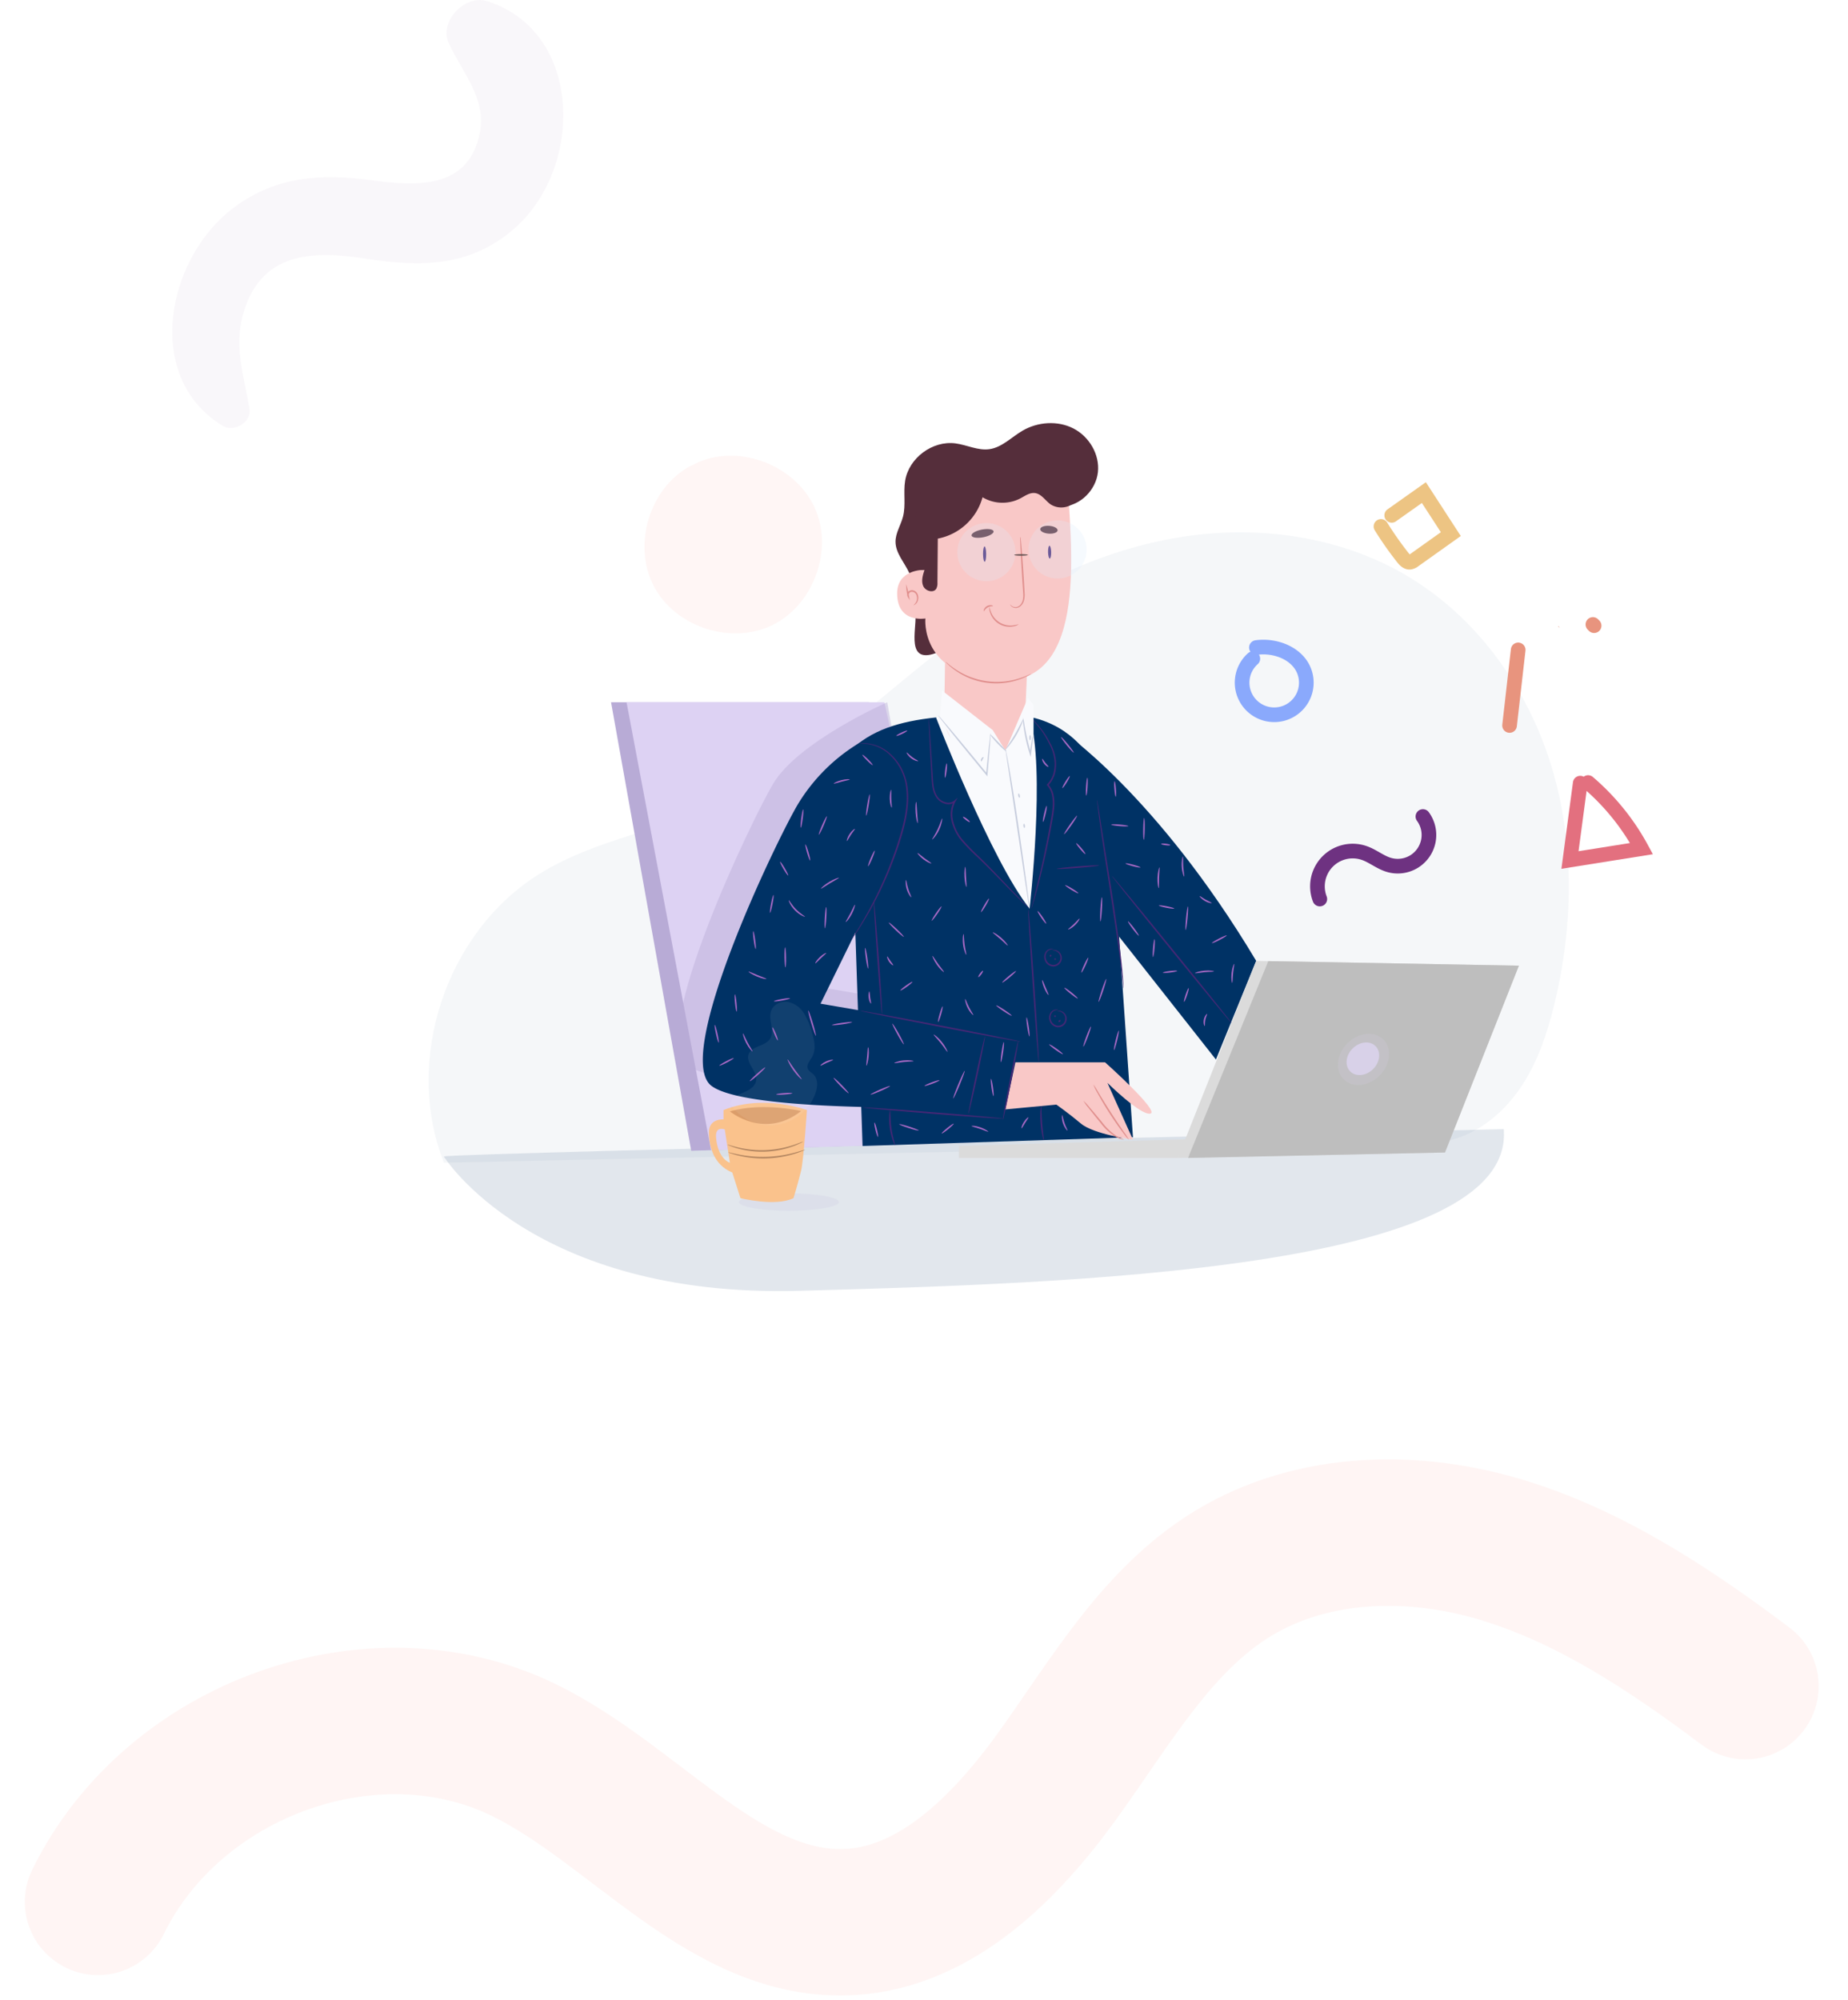 <svg xmlns="http://www.w3.org/2000/svg" width="756.941" height="818.97" viewBox="0 0 756.941 818.97"><defs><style>.a{opacity:0.369;}.af,.ag,.ah,.ai,.aj,.ak,.b{fill:none;stroke-miterlimit:10;}.b{stroke:#ff5242;stroke-width:60px;opacity:0.148;}.ag,.ah,.ai,.aj,.ak,.b{stroke-linecap:round;}.c{opacity:0.104;}.d{fill:#6e3281;}.e{opacity:0.041;}.f,.g{fill:#003265;}.g{opacity:0.116;}.h{fill:#552e3b;}.i,.k,.o{fill:#b8abd6;}.j{fill:#ddd2f3;}.k{opacity:0.44;}.l{fill:#dbdbdb;}.m{fill:#f9c8c7;}.n{fill:#452775;}.o{opacity:0.14;}.p{fill:#fac28c;}.q{fill:#db9d6a;}.r{fill:#b28560;}.s{opacity:0.07;}.t{fill:#f9fafd;}.u{fill:#a869c5;}.v{fill:#c7cddd;}.w{fill:#e08f8d;}.x{opacity:0.26;}.y{fill:#deecfc;}.z{fill:#635252;}.aa{fill:#bebebe;}.ab,.ac{fill:#d7d1e8;}.ac{opacity:0.19;}.ad{opacity:0.055;}.ae{fill:#ff5242;}.af,.ak{stroke:#e8947e;}.af{stroke-width:0.15px;}.ag{stroke:#6e3281;}.ag,.ah,.ai,.aj,.ak{stroke-width:6px;}.ah{stroke:#edc483;}.ai{stroke:#8aa9fc;}.aj{stroke:#e3707f;}</style></defs><g transform="translate(48.939 -5.727)"><g class="a" transform="translate(-128.117 -61.94)"><path class="b" d="M79.381,355.086c30.938-63.067,113.026-92.281,174.546-62.116,46.067,22.592,83.158,73.5,133.988,70.327,34.959-2.184,63.09-30.356,84.165-59.488s39.582-61.957,69.243-81.349c32.589-21.311,74.463-22.8,111.507-11.961s70.125,32.8,101.344,56.231" transform="translate(39.944 491.405)"/><g class="c" transform="translate(149.735 67.667)"><path class="d" d="M110.993,291.392c-2.132-13.041-6.3-24.751-2.85-37.948,6.872-26.273,28.3-27.051,50.436-23.581,22.61,3.544,42.827,3.5,61.029-12.457,28.173-24.7,28.214-80.255-11.213-92.987-9.131-2.948-19.978,8.31-15.762,17.314,5.7,12.163,15.493,22.655,12.672,36.684-4.649,23.119-25.936,21.827-44.538,19.3-20.992-2.845-39.907-1.5-57.22,12.017-26.713,20.851-35.99,68.92-3.472,88.642,4.506,2.733,11.813-1.5,10.916-6.987Z" transform="translate(-79.348 -123.94)"/></g></g><g transform="translate(21.331 -1.746)"><g transform="translate(105.285 180.746)"><g class="e" transform="translate(0 44.727)"><path class="f" d="M111.566,451.077c-16.65-42.033.924-94.814,39.449-118.474,23.286-14.3,51.4-18.154,76.448-29.078,38.536-16.808,67.7-49.258,102.216-73.263,25.628-17.827,54.8-31.16,85.69-35.684s63.566.194,90.459,16.053c28.55,16.834,49.233,45.53,59.087,77.174s9.333,66,1.525,98.213c-2.984,12.314-7.1,24.558-14.33,34.965S534.217,439.86,521.786,442.3" transform="translate(-105.285 -192.947)"/></g><path class="g" d="M541.145,259.612S109.523,269.426,106.983,270.8c0,0,36.076,58.035,145.613,55.018S545.826,317.559,541.145,259.612Z" transform="translate(-100.757 29.502)"/><path class="h" d="M173.941,274.93c-12.163,4.414-7.893-9.465-8.325-15.36s-.092-12.061-2.526-17.446c-1.943-4.3-5.624-8.087-5.634-12.8-.011-3.585,2.148-6.778,3.054-10.246,1.25-4.773.084-9.869.884-14.737,1.532-9.33,11.21-16.522,20.588-15.3,4.689.612,9.22,3.024,13.9,2.379,5.161-.715,9.033-4.9,13.527-7.537,6.272-3.684,14.425-4.278,20.9-.96s10.836,10.671,10.048,17.9-7.06,13.659-14.323,14.062c-4.241.235-8.333-1.386-12.449-2.434s-8.809-1.437-12.317.957c-4.425,3.017-6.331,9.971-11.665,10.466-2.815.26-5.345-1.525-7.933-2.665s-6.21-1.36-7.68,1.056c-1.213,2-.205,4.535.066,6.855.495,4.249-.506,8.49-4.348,10.364-1.551,11.724,1.991,22.967,5.481,34.269" transform="translate(33.796 -180.746)"/><path class="i" d="M158.506,395.6,125.67,211.927H231.279l39.088,180.194Z" transform="translate(-50.938 -97.62)"/><path class="j" d="M162.01,395.343,127.4,211.927H233.01L272.1,392.121Z" transform="translate(-46.321 -97.62)"/><path class="k" d="M218.784,211.927s-36.516,16.1-46.736,33.4c-8.831,14.939-51.1,102.821-35.427,115.131s119.7,8.391,119.7,8.391l6.764-27.974-81.7-13.989,50.072-44.013Z" transform="translate(-30.946 -97.621)"/><path class="f" d="M267.819,252.959c-.576-1.782-4.623-40.644-45.589-39.687-38.4.9-59.776,3.12-73.156,33l14.268,56.466L166.3,390.1l110.754-3.571Z" transform="translate(11.453 -94.083)"/><path class="f" d="M200.691,216.365a73.988,73.988,0,0,0-25.892,25.61C165.967,256.913,123.707,344.8,139.371,357.1s119.7,8.395,119.7,8.395l6.764-27.974-81.694-13.989L198.4,294.441Z" transform="translate(-23.608 -85.79)"/><path class="f" d="M175.946,215.04s39.122,26.233,79.942,94.492l-16.493,40.4-43.052-54.618Z" transform="translate(83.091 -89.322)"/><path class="l" d="M164.542,268.4h89.646l4.436-7.654-94.082,2.7Z" transform="translate(52.689 32.519)"/><path class="m" d="M173.835,252.148H210.56s22.472,20.023,18.582,20.995-17.611-12.574-17.611-12.574l10.459,23.249s-16.064-2.188-21.281-6.562-10.081-7.783-10.081-7.783l-20.9,1.947Z" transform="translate(66.517 9.604)"/><g transform="translate(173.298 131.119)"><path class="n" d="M155.763,216.732a5.524,5.524,0,0,1,.971-.15,6.075,6.075,0,0,1,1.191-.062,9.761,9.761,0,0,1,1.628.1,16.6,16.6,0,0,1,9.2,4.564,21.6,21.6,0,0,1,4.326,5.726,22.885,22.885,0,0,1,2.379,7.889c.759,5.8-.3,12.233-2.156,18.626a152.458,152.458,0,0,1-13.179,31.417c-2.141,3.809-4.021,6.8-5.382,8.831-.664,1.023-1.221,1.789-1.587,2.317a5.586,5.586,0,0,1-.594.781,5.642,5.642,0,0,1,.488-.854l1.485-2.379c1.294-2.064,3.109-5.088,5.195-8.912a160.951,160.951,0,0,0,12.959-31.38c1.844-6.349,2.9-12.688,2.185-18.373a21.649,21.649,0,0,0-6.43-13.362,16.646,16.646,0,0,0-8.919-4.641A22.879,22.879,0,0,0,155.763,216.732Z" transform="translate(-152.558 -216.513)"/></g><g transform="translate(273.811 154.378)"><path class="n" d="M179.986,222.858a4.055,4.055,0,0,1,.169.777c.092.579.213,1.323.363,2.243.319,2.024.763,4.821,1.3,8.241,1.118,7.035,2.636,16.614,4.311,27.2,1.624,10.635,2.991,20.28,3.769,27.293.392,3.5.642,6.349.777,8.318.051.931.088,1.683.117,2.269a3.727,3.727,0,0,1,0,.792,3.583,3.583,0,0,1-.125-.784c-.062-.583-.139-1.331-.235-2.258-.213-1.958-.532-4.788-.982-8.281-.891-6.991-2.328-16.621-3.952-27.252s-3.131-20.25-4.124-27.23c-.495-3.49-.869-6.32-1.1-8.278-.1-.927-.18-1.675-.242-2.258A3.722,3.722,0,0,1,179.986,222.858Z" transform="translate(-179.976 -222.858)"/></g><g transform="translate(114.828 236.931)"><path class="o" d="M180.9,270.347c0,1.972-9.165,3.567-20.47,3.567s-20.474-1.595-20.474-3.567,9.168-3.563,20.474-3.563S180.9,268.379,180.9,270.347Z" transform="translate(-127.677 -188.309)"/><path class="p" d="M176.742,259.644s-17.677-6.69-34.162,0v3.82s-5.972-.476-5.972,5.253,1.91,13.38,9.557,16.489l3.343,10.51s14.334,3.582,21.739,0c0,0,1.679-5.5,3.1-11.229C175.386,280.36,176.742,259.644,176.742,259.644Zm-37.223,11.188c-.4-4.828,3.571-3.255,3.571-3.255l2.1,13.655S140.256,279.781,139.519,270.833Z" transform="translate(-136.608 -215.269)"/><path class="q" d="M168.122,258.77s-15.5-3.732-29.173.128C138.949,258.9,152.975,270.644,168.122,258.77Z" transform="translate(-130.367 -213.995)"/><g transform="translate(7.892 60.614)"><path class="r" d="M170.182,261.924a5.032,5.032,0,0,1-1.136.554,31.905,31.905,0,0,1-3.252,1.151,44.286,44.286,0,0,1-22.542.748,30.492,30.492,0,0,1-3.318-.935,4.694,4.694,0,0,1-1.173-.477c.033-.11,1.749.422,4.586.968a50.065,50.065,0,0,0,22.325-.741C168.462,262.459,170.141,261.817,170.182,261.924Z" transform="translate(-138.761 -261.912)"/></g><g transform="translate(7.613 57.292)"><path class="r" d="M169.607,261.015a4.621,4.621,0,0,1-1.092.627,26.082,26.082,0,0,1-3.153,1.338,37.55,37.55,0,0,1-22.292.887,26.814,26.814,0,0,1-3.248-1.078,4.717,4.717,0,0,1-1.136-.539c.04-.11,1.7.528,4.494,1.18a41.42,41.42,0,0,0,22.039-.883C167.947,261.678,169.56,260.912,169.607,261.015Z" transform="translate(-138.685 -261.006)"/></g><g class="s" transform="translate(8.311)"><path class="t" d="M139.711,290.269c-1.342-1.51-.623-4.029.861-5.4s3.5-1.98,5.319-2.852,3.644-2.258,4-4.249c.671-3.816-4.355-7.2-3.083-10.858,1.2-3.439,6.588-3.193,8.67-6.184,2.28-3.277-.821-7.977.59-11.712.971-2.57,4.014-3.963,6.731-3.571a10.093,10.093,0,0,1,6.6,4.531,27.536,27.536,0,0,1,3.233,7.537c1.056,3.424,1.983,7.317.224,10.437-.891,1.58-2.478,3.222-1.793,4.9.418,1.019,1.529,1.54,2.32,2.3,1.947,1.9,1.727,5.11.825,7.676a19.707,19.707,0,0,1-35.328,3.856" transform="translate(-138.875 -245.377)"/></g></g><g transform="translate(260.278 160.752)"><path class="u" d="M181.631,224.6c.147.1-.931,1.881-2.4,3.977s-2.786,3.706-2.929,3.607.931-1.884,2.4-3.977S181.488,224.5,181.631,224.6Z" transform="translate(-176.285 -224.597)"/></g><path class="t" d="M161.98,214.933s22.571,58.522,38.331,78.3c0,0,6.617-57.719,0-78.556C200.311,214.673,170.078,211.047,161.98,214.933Z" transform="translate(45.859 -94.398)"/><path class="m" d="M169.812,190.747l-1.518,34.716s-10.664-.132-10.657,9.656c.015,12.3,11.562,10.239,11.562,10.239s-2.387,23.473,29.815,25.408c37.671,2.266,29.661-56.612,28.205-84.249Z" transform="translate(34.284 -165.361)"/><path class="m" d="M197.933,202.116l-1.87,42.334a16.4,16.4,0,0,1-23.729,13.941c-.136-.07-.275-.136-.411-.2A16.419,16.419,0,0,1,162.88,243c.455-14.872.612-40.508.612-40.508Z" transform="translate(48.237 -123.776)"/><g transform="translate(204.843 120.993)"><path class="n" d="M202.49,291.589a5.844,5.844,0,0,1-.759-.638c-.488-.433-1.188-1.089-2.082-1.939-1.789-1.7-4.318-4.227-7.4-7.379s-6.727-6.943-10.932-10.976a80.9,80.9,0,0,1-6.445-6.544,19.181,19.181,0,0,1-4.436-8.824,11.775,11.775,0,0,1,1.118-7.841l.484.392a4.551,4.551,0,0,1-4.348.715,6.474,6.474,0,0,1-3.431-2.529c-1.576-2.386-1.738-5.158-1.9-7.588-.264-4.9-.5-9.275-.7-12.952-.169-3.611-.312-6.525-.411-8.607-.033-.968-.062-1.738-.081-2.321a3.752,3.752,0,0,1,.011-.806,4.311,4.311,0,0,1,.1.8q.072.874.194,2.313c.147,2.079.348,4.993.6,8.6.238,3.677.517,8.047.832,12.944.172,2.416.374,5.092,1.848,7.284a5.842,5.842,0,0,0,3.109,2.273,3.932,3.932,0,0,0,3.754-.6l1.4-1.224-.913,1.617a11.156,11.156,0,0,0-1.041,7.423,18.671,18.671,0,0,0,4.289,8.534,82.793,82.793,0,0,0,6.371,6.518c4.194,4.069,7.8,7.9,10.847,11.086s5.517,5.759,7.251,7.519l1.994,2.02A5.685,5.685,0,0,1,202.49,291.589Z" transform="translate(-161.163 -213.751)"/></g><g transform="translate(246.169 120.277)"><path class="n" d="M172.437,213.557a2.462,2.462,0,0,1,.488.381c.312.26.759.667,1.316,1.213a33.449,33.449,0,0,1,4.271,5.143,38.519,38.519,0,0,1,2.379,4.047,20.128,20.128,0,0,1,1.972,5.114,15.576,15.576,0,0,1,.191,6.148,11.457,11.457,0,0,1-2.969,6.027l.011-.425a9.7,9.7,0,0,1,2.185,4.56,18.88,18.88,0,0,1,.194,5.25c-.268,2.925-.872,5.693-1.345,8.391-.506,2.691-1.023,5.279-1.543,7.742-1.037,4.927-2.09,9.337-3.021,13.025s-1.76,6.654-2.357,8.7c-.293.968-.528,1.745-.708,2.343a4.6,4.6,0,0,1-.29.806,4.22,4.22,0,0,1,.165-.839c.15-.609.348-1.4.594-2.379.521-2.06,1.279-5.041,2.156-8.74s1.881-8.113,2.885-13.032c.5-2.464,1.008-5.052,1.5-7.739.466-2.694,1.059-5.477,1.323-8.333a18.228,18.228,0,0,0-.18-5.07,9.1,9.1,0,0,0-2.024-4.271l-.191-.216.2-.209a10.87,10.87,0,0,0,2.834-5.693,15.222,15.222,0,0,0-.136-5.931,20.05,20.05,0,0,0-1.87-5.015,39.579,39.579,0,0,0-2.287-4.04,36.855,36.855,0,0,0-4.095-5.213l-1.235-1.283A2.581,2.581,0,0,1,172.437,213.557Z" transform="translate(-172.436 -213.556)"/></g><g transform="translate(245.614 199.058)"><path class="n" d="M176.6,297.74c-.172.011-1.279-14.015-2.464-31.321s-2.005-31.358-1.829-31.373,1.283,14.011,2.467,31.325S176.781,297.729,176.6,297.74Z" transform="translate(-172.285 -235.046)"/></g><g transform="translate(252.172 215.267)"><path class="n" d="M177.471,240.026c-.007-.033.29-.147.851-.088a3.333,3.333,0,0,1,2.082,1.074,3.406,3.406,0,0,1,.642,3.413A3.469,3.469,0,0,1,177.5,246.7a3.779,3.779,0,0,1-3.241-2.713,3.74,3.74,0,0,1,.546-3.439,2.893,2.893,0,0,1,2.086-1.081c.568-.018.85.143.839.176-.011.051-.308-.018-.814.07a2.813,2.813,0,0,0-1.752,1.111,3.35,3.35,0,0,0-.348,2.977,3.247,3.247,0,0,0,2.731,2.262,2.915,2.915,0,0,0,2.94-1.837,2.994,2.994,0,0,0-.429-2.922,3.371,3.371,0,0,0-1.785-1.122C177.775,240.052,177.474,240.081,177.471,240.026Z" transform="translate(-174.073 -239.468)"/></g><g transform="translate(254.168 240.151)"><path class="n" d="M178.016,246.814c-.007-.033.293-.147.85-.088a3.367,3.367,0,0,1,2.086,1.074,3.408,3.408,0,0,1,.638,3.413,3.465,3.465,0,0,1-3.538,2.276,3.792,3.792,0,0,1-3.248-2.713,3.753,3.753,0,0,1,.55-3.439,2.9,2.9,0,0,1,2.086-1.081c.568-.018.85.143.839.176-.011.051-.308-.018-.814.073a2.782,2.782,0,0,0-1.749,1.107,3.345,3.345,0,0,0-.352,2.98,3.248,3.248,0,0,0,2.731,2.258,2.907,2.907,0,0,0,2.94-1.837,3,3,0,0,0-.429-2.922,3.371,3.371,0,0,0-1.785-1.122C178.321,246.844,178.02,246.869,178.016,246.814Z" transform="translate(-174.618 -246.256)"/></g><g transform="translate(254.414 217.729)"><path class="n" d="M175.3,240.241a.4.4,0,0,1-.414.62c-.176-.018-.279-.282-.117-.524S175.209,240.091,175.3,240.241Z" transform="translate(-174.685 -240.139)"/></g><g transform="translate(256.319 219.159)"><path class="n" d="M175.7,240.576a.326.326,0,1,1-.444.106A.325.325,0,0,1,175.7,240.576Z" transform="translate(-175.205 -240.529)"/></g><g transform="translate(256.164 242.533)"><path class="n" d="M175.81,246.959a.39.39,0,0,1-.026.543.336.336,0,1,1,.026-.543Z" transform="translate(-175.162 -246.905)"/></g><g transform="translate(257.992 244.439)"><path class="n" d="M176.475,247.5c.121.132.048.392-.165.583s-.473.235-.59.106-.048-.392.161-.579S176.357,247.369,176.475,247.5Z" transform="translate(-175.661 -247.425)"/></g><g transform="translate(235.204 253.104)"><path class="n" d="M175.733,249.789c.172.033-1.092,7.277-2.823,16.177s-3.274,16.086-3.45,16.053,1.092-7.277,2.823-16.174S175.557,249.756,175.733,249.789Z" transform="translate(-169.445 -249.789)"/></g><g transform="translate(221.128 251.157)"><path class="n" d="M172.372,249.258c.172.037-1.2,7.141-3.065,15.859s-3.516,15.767-3.688,15.73,1.2-7.138,3.061-15.862S172.2,249.221,172.372,249.258Z" transform="translate(-165.605 -249.258)"/></g><g transform="translate(176.811 240.628)"><path class="n" d="M219.256,259.067c-.033.172-14.777-2.522-32.931-6.023s-32.843-6.474-32.81-6.65,14.774,2.522,32.931,6.023S219.289,258.891,219.256,259.067Z" transform="translate(-153.516 -246.386)"/></g><g transform="translate(177.922 280.212)"><path class="n" d="M211.117,261.764c-.015.18-12.853-.7-28.671-1.958s-28.638-2.423-28.627-2.6,12.853.7,28.678,1.961S211.131,261.588,211.117,261.764Z" transform="translate(-153.819 -257.184)"/></g><g transform="translate(250.543 279.733)"><path class="n" d="M175.026,270.947c-.161.04-.982-3.013-1.276-6.892s.04-7.016.205-7c.191.007.132,3.131.436,6.958C174.678,267.834,175.209,270.906,175.026,270.947Z" transform="translate(-173.629 -257.053)"/></g><g transform="translate(257.288 181.071)"><path class="n" d="M192.805,230.211c.015.176-3.857.627-8.644,1s-8.677.543-8.692.363,3.857-.623,8.644-1S192.79,230.035,192.805,230.211Z" transform="translate(-175.469 -230.14)"/></g><g transform="translate(279.818 185.321)"><path class="n" d="M230.885,291.9c-.139.114-11.28-13.362-24.88-30.093s-24.525-30.394-24.389-30.5,11.276,13.362,24.884,30.1S231.021,291.787,230.885,291.9Z" transform="translate(-181.615 -231.299)"/></g><g transform="translate(182.389 196.063)"><path class="n" d="M158.386,280.221c-.176.011-1.059-10.272-1.976-22.97s-1.518-23.007-1.342-23.022,1.063,10.272,1.98,22.974S158.562,280.207,158.386,280.221Z" transform="translate(-155.038 -234.229)"/></g><g transform="translate(188.649 281.36)"><path class="n" d="M159.138,271.79c-.143.073-1.565-2.947-2.123-6.987-.587-4.04-.059-7.335.1-7.306.194.011-.037,3.266.535,7.214C158.192,268.663,159.321,271.724,159.138,271.79Z" transform="translate(-156.745 -257.497)"/></g><g transform="translate(265.249 172.001)"><path class="u" d="M181.422,232.147c-.132.114-1.085-.8-2.126-2.031s-1.774-2.328-1.639-2.441,1.089.8,2.13,2.031S181.557,232.03,181.422,232.147Z" transform="translate(-177.641 -227.665)"/></g><g transform="translate(206.062 197.886)"><path class="u" d="M165.527,234.732c.147.1-.634,1.5-1.745,3.116s-2.123,2.856-2.269,2.757.634-1.5,1.741-3.116S165.38,234.633,165.527,234.732Z" transform="translate(-161.495 -234.726)"/></g><g transform="translate(188.497 204.518)"><path class="u" d="M162.867,242.388c-.121.128-1.6-1.074-3.3-2.687s-2.98-3.028-2.856-3.156,1.6,1.078,3.3,2.691S162.988,242.26,162.867,242.388Z" transform="translate(-156.704 -236.535)"/></g><g transform="translate(195.384 187.111)"><path class="u" d="M160.9,238.833c-.128.1-1.243-1.246-1.866-3.281s-.469-3.776-.3-3.765c.187,0,.315,1.653.917,3.574S161.059,238.73,160.9,238.833Z" transform="translate(-158.582 -231.787)"/></g><g transform="translate(200.261 176.041)"><path class="u" d="M165.573,233.011c-.07.158-1.609-.4-3.208-1.606s-2.57-2.522-2.441-2.628c.139-.125,1.279.964,2.826,2.115S165.654,232.846,165.573,233.011Z" transform="translate(-159.913 -228.767)"/></g><g transform="translate(226.263 194.687)"><path class="u" d="M170.284,233.858c.15.088-.455,1.4-1.353,2.929s-1.749,2.694-1.9,2.606.455-1.4,1.353-2.933S170.13,233.77,170.284,233.858Z" transform="translate(-167.006 -233.854)"/></g><g transform="translate(219.45 181.7)"><path class="u" d="M165.971,238.545c-.165.033-.66-1.782-.788-4.088s.15-4.161.319-4.146.187,1.855.323,4.113S166.151,238.512,165.971,238.545Z" transform="translate(-165.147 -230.311)"/></g><g transform="translate(218.784 209.23)"><path class="u" d="M166.4,246.311c-.154.066-.99-1.738-1.3-4.146s.022-4.366.187-4.344c.187.015.136,1.936.447,4.26S166.576,246.249,166.4,246.311Z" transform="translate(-164.966 -237.821)"/></g><g transform="translate(206.368 218.169)"><path class="u" d="M166.308,246.853c-.114.125-1.569-1.045-2.892-2.911s-1.969-3.615-1.815-3.681,1.041,1.507,2.335,3.31S166.437,246.718,166.308,246.853Z" transform="translate(-161.579 -240.259)"/></g><g transform="translate(193.234 228.776)"><path class="u" d="M162.941,243.172c.1.143-.92,1.052-2.284,2.027s-2.551,1.653-2.654,1.507.92-1.048,2.284-2.027S162.838,243.029,162.941,243.172Z" transform="translate(-157.996 -243.153)"/></g><g transform="translate(187.784 218.393)"><path class="u" d="M159.045,243.945c-.1.132-1.008-.418-1.727-1.477s-.917-2.1-.755-2.145.612.81,1.283,1.782S159.162,243.8,159.045,243.945Z" transform="translate(-156.509 -240.32)"/></g><g transform="translate(208.651 238.857)"><path class="u" d="M164.1,245.9c.169.048-.106,1.514-.616,3.27s-1.063,3.142-1.232,3.094.106-1.514.616-3.27S163.93,245.853,164.1,245.9Z" transform="translate(-162.201 -245.903)"/></g><g transform="translate(219.725 235.826)"><path class="u" d="M168.609,251.649c-.121.117-1.382-1.067-2.331-2.951s-1.169-3.6-1-3.622c.183-.04.66,1.543,1.576,3.332S168.748,251.529,168.609,251.649Z" transform="translate(-165.222 -245.076)"/></g><g transform="translate(232.494 238.413)"><path class="u" d="M175.067,250.029c-.1.147-1.6-.678-3.358-1.848s-3.1-2.236-3-2.383,1.6.682,3.354,1.851S175.163,249.882,175.067,250.029Z" transform="translate(-168.706 -245.781)"/></g><g transform="translate(234.937 224.372)"><path class="u" d="M175.029,241.964c.11.136-1.059,1.3-2.621,2.6s-2.914,2.244-3.028,2.108,1.059-1.3,2.617-2.6S174.915,241.829,175.029,241.964Z" transform="translate(-169.372 -241.951)"/></g><g transform="translate(225.142 224.255)"><path class="u" d="M168.629,241.933c.143.106-.165.766-.689,1.481s-1.059,1.206-1.206,1.1.169-.766.693-1.477S168.486,241.83,168.629,241.933Z" transform="translate(-166.7 -241.919)"/></g><g transform="translate(231.066 208.554)"><path class="u" d="M174.471,243.016c-.143.117-1.389-1.213-3.076-2.68s-3.171-2.526-3.076-2.683,1.763.686,3.5,2.2S174.6,242.914,174.471,243.016Z" transform="translate(-168.316 -237.636)"/></g><g transform="translate(206.266 161.922)"><path class="u" d="M161.562,233.491c-.147-.117,1.125-1.833,2.236-4.19s1.653-4.425,1.837-4.384c.161.022-.092,2.222-1.261,4.656C163.223,232.017,161.683,233.6,161.562,233.491Z" transform="translate(-161.551 -224.916)"/></g><g transform="translate(199.408 155.104)"><path class="u" d="M160.571,231.762c-.169.033-.667-1.884-.832-4.318s.062-4.4.235-4.388.238,1.958.407,4.348S160.751,231.729,160.571,231.762Z" transform="translate(-159.68 -223.056)"/></g><g transform="translate(195.773 134.868)"><path class="u" d="M163.426,221.059c-.033.165-1.448-.084-2.83-1.125s-2.031-2.31-1.888-2.39c.158-.106.982.931,2.269,1.877C162.253,220.385,163.485,220.879,163.426,221.059Z" transform="translate(-158.689 -217.536)"/></g><g transform="translate(191.566 125.903)"><path class="u" d="M162.021,215.129c.073.161-.869.763-2.1,1.345s-2.3.927-2.375.766.865-.759,2.1-1.342S161.944,214.971,162.021,215.129Z" transform="translate(-157.541 -215.091)"/></g><g transform="translate(211.404 139.337)"><path class="u" d="M163.072,224.635c-.172-.018-.158-1.353.037-2.977s.495-2.925.671-2.9.161,1.353-.033,2.977S163.248,224.657,163.072,224.635Z" transform="translate(-162.952 -218.755)"/></g><g transform="translate(218.853 161.191)"><path class="u" d="M167.82,226.867c-.1.139-.821-.22-1.6-.807s-1.327-1.173-1.221-1.312.825.216,1.606.8S167.927,226.724,167.82,226.867Z" transform="translate(-164.984 -224.716)"/></g><g transform="translate(251.592 156.745)"><path class="u" d="M175.5,223.5c.172.04-.029,1.54-.451,3.351s-.9,3.252-1.074,3.211.029-1.54.451-3.354S175.329,223.464,175.5,223.5Z" transform="translate(-173.915 -223.504)"/></g><g transform="translate(251.281 137.457)"><path class="u" d="M176.476,221.537c-.081.15-1.037-.26-1.8-1.246s-.949-2.005-.784-2.046c.172-.059.59.773,1.287,1.65S176.575,221.383,176.476,221.537Z" transform="translate(-173.83 -218.242)"/></g><g transform="translate(259.548 144.511)"><path class="u" d="M179.171,220.172c.15.1-.414,1.276-1.257,2.639s-1.653,2.4-1.8,2.3.414-1.276,1.257-2.639S179.02,220.08,179.171,220.172Z" transform="translate(-176.085 -220.166)"/></g><g transform="translate(269.215 145.217)"><path class="u" d="M178.893,227.658c-.18-.011-.224-1.653-.1-3.67s.359-3.64.539-3.629.22,1.653.1,3.67S179.065,227.669,178.893,227.658Z" transform="translate(-178.722 -220.359)"/></g><g transform="translate(259.036 128.553)"><path class="u" d="M181.138,222.173c-.139.114-1.408-1.221-2.837-2.973s-2.478-3.266-2.342-3.38,1.408,1.221,2.837,2.977S181.273,222.063,181.138,222.173Z" transform="translate(-175.946 -215.813)"/></g><g transform="translate(179.172 152.035)"><path class="u" d="M154.226,230.926c-.172-.029,0-2,.4-4.406s.854-4.329,1.026-4.3,0,2-.4,4.4S154.4,230.955,154.226,230.926Z" transform="translate(-154.16 -222.219)"/></g><g transform="translate(165.924 145.805)"><path class="u" d="M157.126,220.635c.015.183-1.477.429-3.274.894s-3.23.953-3.3.785c-.073-.15,1.287-.935,3.145-1.4S157.118,220.463,157.126,220.635Z" transform="translate(-150.546 -220.519)"/></g><g transform="translate(177.671 135.798)"><path class="u" d="M158,222.04c-.125.125-1.173-.722-2.342-1.892s-2.016-2.222-1.892-2.346,1.173.722,2.343,1.9S158.122,221.915,158,222.04Z" transform="translate(-153.751 -217.79)"/></g><g transform="translate(188.879 150.165)"><path class="u" d="M157.611,229c-.161.048-.737-1.551-.8-3.626s.4-3.706.561-3.67c.183.033,0,1.657.077,3.651S157.794,228.957,157.611,229Z" transform="translate(-156.808 -221.709)"/></g><g transform="translate(179.975 175.055)"><path class="u" d="M154.411,234.894c-.165-.07.319-1.558,1.074-3.321s1.5-3.142,1.661-3.072-.319,1.558-1.074,3.325S154.573,234.964,154.411,234.894Z" transform="translate(-154.379 -228.498)"/></g><g transform="translate(171.289 166.153)"><path class="u" d="M152.051,231.026c-.161-.048.139-1.422,1.089-2.841s2.1-2.233,2.2-2.1c.125.139-.777,1.111-1.668,2.456S152.223,231.088,152.051,231.026Z" transform="translate(-152.01 -226.07)"/></g><g transform="translate(159.801 161)"><path class="u" d="M148.9,232.2c-.161-.07.444-1.811,1.353-3.893s1.774-3.71,1.939-3.637-.444,1.815-1.353,3.893S149.067,232.27,148.9,232.2Z" transform="translate(-148.876 -224.664)"/></g><g transform="translate(152.347 158.165)"><path class="u" d="M146.936,231.414c-.176-.022-.1-1.727.18-3.8s.634-3.743.81-3.721.1,1.727-.18,3.8S147.112,231.439,146.936,231.414Z" transform="translate(-146.843 -223.891)"/></g><g transform="translate(143.952 179.609)"><path class="u" d="M147.886,235.383c-.154.088-1.016-1.1-1.932-2.658s-1.532-2.889-1.378-2.98,1.015,1.1,1.932,2.658S148.04,235.292,147.886,235.383Z" transform="translate(-144.553 -229.741)"/></g><g transform="translate(154.299 172.53)"><path class="u" d="M149.344,234.388c-.169.051-.737-1.378-1.268-3.2s-.821-3.329-.652-3.38.737,1.386,1.268,3.2S149.516,234.34,149.344,234.388Z" transform="translate(-147.375 -227.81)"/></g><g transform="translate(160.719 186.173)"><path class="u" d="M156.457,231.556c.07.169-1.646,1.019-3.651,2.236s-3.556,2.331-3.673,2.189c-.11-.125,1.287-1.5,3.343-2.738S156.395,231.4,156.457,231.556Z" transform="translate(-149.126 -231.531)"/></g><g transform="translate(170.859 197.227)"><path class="u" d="M151.906,241.62c-.143-.114.854-1.6,1.873-3.538s1.7-3.593,1.873-3.534-.246,1.844-1.305,3.835S152.034,241.726,151.906,241.62Z" transform="translate(-151.892 -234.547)"/></g><g transform="translate(162.197 198.171)"><path class="u" d="M149.686,243.51c-.176-.011-.209-1.969-.07-4.373s.392-4.344.568-4.333.209,1.965.07,4.37S149.862,243.518,149.686,243.51Z" transform="translate(-149.529 -234.804)"/></g><g transform="translate(147.505 195.363)"><path class="u" d="M152.18,240.819c-.048.154-2.192-.634-4.113-2.614-1.936-1.961-2.68-4.12-2.526-4.164.172-.088,1.14,1.855,2.984,3.717C150.347,239.643,152.268,240.647,152.18,240.819Z" transform="translate(-145.522 -234.038)"/></g><g transform="translate(139.788 193.236)"><path class="u" d="M143.484,240.757c-.172-.033,0-1.694.389-3.706s.843-3.622,1.015-3.593,0,1.694-.388,3.71S143.66,240.79,143.484,240.757Z" transform="translate(-143.417 -233.458)"/></g><g transform="translate(158.368 216.974)"><path class="u" d="M152.976,239.954c.1.154-.99,1-2.207,2.152s-2.115,2.192-2.266,2.082c-.143-.092.554-1.345,1.826-2.548S152.891,239.808,152.976,239.954Z" transform="translate(-148.485 -239.933)"/></g><g transform="translate(145.775 214.645)"><path class="u" d="M145.436,247.532c-.176,0-.345-1.84-.381-4.113s.084-4.12.264-4.12.345,1.837.378,4.109S145.612,247.528,145.436,247.532Z" transform="translate(-145.05 -239.298)"/></g><g transform="translate(131.039 224.588)"><path class="u" d="M148.366,245.037c-.037.169-1.826-.136-3.879-.982s-3.541-1.877-3.453-2.023,1.686.612,3.7,1.433S148.413,244.865,148.366,245.037Z" transform="translate(-141.03 -242.01)"/></g><g transform="translate(132.881 208.05)"><path class="u" d="M142.619,244.791c-.176.026-.539-1.587-.814-3.6s-.356-3.666-.18-3.692.539,1.591.814,3.6S142.8,244.765,142.619,244.791Z" transform="translate(-141.533 -237.499)"/></g><g transform="translate(141.442 235.468)"><path class="u" d="M150.452,245.055c.029.176-1.419.583-3.237.916s-3.318.458-3.347.286,1.415-.586,3.233-.916S150.419,244.882,150.452,245.055Z" transform="translate(-143.868 -244.978)"/></g><g transform="translate(125.344 233.935)"><path class="u" d="M140.307,251.621c-.176.018-.477-1.547-.671-3.5s-.213-3.545-.037-3.563.477,1.551.671,3.5S140.483,251.6,140.307,251.621Z" transform="translate(-139.477 -244.56)"/></g><g transform="translate(117.153 246.409)"><path class="u" d="M138.924,255.262c-.172.037-.675-1.565-1.125-3.578s-.671-3.684-.5-3.721.675,1.565,1.125,3.578S139.1,255.226,138.924,255.262Z" transform="translate(-137.242 -247.963)"/></g><g transform="translate(119.081 260.017)"><path class="u" d="M143.652,251.7c.081.158-1.169.971-2.793,1.815s-3.006,1.408-3.087,1.25,1.166-.971,2.79-1.815S143.571,251.544,143.652,251.7Z" transform="translate(-137.768 -251.675)"/></g><g transform="translate(128.741 249.928)"><path class="u" d="M144.325,256.289c-.125.11-1.455-1.283-2.552-3.365s-1.5-3.959-1.334-4,.832,1.686,1.9,3.7S144.471,256.171,144.325,256.289Z" transform="translate(-140.403 -248.923)"/></g><g transform="translate(140.776 247.415)"><path class="u" d="M145.955,253.607c-.161.066-.8-1.081-1.411-2.562s-.982-2.738-.817-2.8.8,1.078,1.411,2.559S146.12,253.537,145.955,253.607Z" transform="translate(-143.686 -248.237)"/></g><g transform="translate(131.552 263.813)"><path class="u" d="M147.53,252.72c.121.132-1.21,1.507-2.962,3.061s-3.274,2.72-3.391,2.584,1.21-1.5,2.966-3.057S147.417,252.588,147.53,252.72Z" transform="translate(-141.17 -252.71)"/></g><g transform="translate(147.008 260.561)"><path class="u" d="M151.2,259.953c-.117.121-1.818-1.4-3.439-3.677s-2.507-4.381-2.353-4.45,1.279,1.851,2.878,4.076S151.328,259.821,151.2,259.953Z" transform="translate(-145.386 -251.823)"/></g><g transform="translate(142.385 274.253)"><path class="u" d="M150.713,255.719c.015.176-1.452.422-3.27.554s-3.3.1-3.318-.084,1.452-.422,3.274-.554S150.7,255.543,150.713,255.719Z" transform="translate(-144.125 -255.558)"/></g><g transform="translate(155.468 240.547)"><path class="u" d="M150.847,256.7c-.169.051-1-2.222-1.87-5.077s-1.422-5.209-1.254-5.257,1.008,2.218,1.87,5.074S151.016,256.647,150.847,256.7Z" transform="translate(-147.694 -246.364)"/></g><g transform="translate(165.219 245.239)"><path class="u" d="M158.6,247.726c.022.176-1.8.572-4.076.891s-4.142.433-4.164.257,1.8-.576,4.076-.891S158.569,247.55,158.6,247.726Z" transform="translate(-150.354 -247.643)"/></g><g transform="translate(160.497 260.689)"><path class="u" d="M154.251,251.931c.033.183-1.188.535-2.588,1.18s-2.474,1.32-2.588,1.177.832-1.089,2.324-1.76S154.229,251.766,154.251,251.931Z" transform="translate(-149.066 -251.858)"/></g><g transform="translate(165.867 268.093)"><path class="u" d="M156.695,260.2c-.125.125-1.606-1.188-3.307-2.933s-2.977-3.255-2.848-3.38,1.606,1.191,3.307,2.933S156.823,260.078,156.695,260.2Z" transform="translate(-150.531 -253.878)"/></g><g transform="translate(179.271 255.586)"><path class="u" d="M154.246,258c-.176-.044.081-1.712.268-3.772s.257-3.75.44-3.761.4,1.708.2,3.816S154.411,258.043,154.246,258Z" transform="translate(-154.187 -250.466)"/></g><g transform="translate(181.006 271.427)"><path class="u" d="M162.676,254.812c.07.161-1.668,1.078-3.878,2.046s-4.065,1.62-4.135,1.455,1.664-1.074,3.878-2.042S162.607,254.651,162.676,254.812Z" transform="translate(-154.66 -254.787)"/></g><g transform="translate(189.94 245.916)"><path class="u" d="M161.817,256.307c-.154.084-1.334-1.741-2.632-4.084s-2.225-4.3-2.071-4.392,1.331,1.741,2.628,4.08S161.971,256.219,161.817,256.307Z" transform="translate(-157.097 -247.828)"/></g><g transform="translate(190.755 260.9)"><path class="u" d="M165.188,252.283c-.018.183-1.789.117-3.937.345s-3.875.631-3.93.451c-.059-.158,1.635-.869,3.864-1.089S165.214,252.115,165.188,252.283Z" transform="translate(-157.32 -251.916)"/></g><g transform="translate(206.854 250.4)"><path class="u" d="M167.367,256.122c-.165.084-1.191-1.661-2.746-3.593s-3.021-3.325-2.9-3.468,1.811,1.067,3.406,3.068S167.517,256.052,167.367,256.122Z" transform="translate(-161.711 -249.051)"/></g><g transform="translate(203.111 269.066)"><path class="u" d="M166.833,254.183c.059.165-1.265.81-2.958,1.441s-3.123,1.016-3.182.847,1.261-.814,2.958-1.444S166.771,254.014,166.833,254.183Z" transform="translate(-160.69 -254.143)"/></g><g transform="translate(230.28 268.533)"><path class="u" d="M169.188,261.048c-.176.026-.539-1.532-.814-3.479s-.356-3.549-.18-3.571.539,1.536.814,3.483S169.361,261.026,169.188,261.048Z" transform="translate(-168.102 -253.998)"/></g><g transform="translate(234.332 253.474)"><path class="u" d="M169.288,258.124c-.176-.026-.055-1.888.271-4.161s.737-4.1.909-4.073.055,1.888-.271,4.161S169.46,258.149,169.288,258.124Z" transform="translate(-169.207 -249.89)"/></g><g transform="translate(214.859 265.24)"><path class="u" d="M168.617,253.1c.165.07-.755,2.65-2.053,5.77s-2.485,5.594-2.65,5.524.759-2.65,2.057-5.77S168.455,253.035,168.617,253.1Z" transform="translate(-163.895 -253.1)"/></g><g transform="translate(178.733 214.883)"><path class="u" d="M155.311,247.835c-.176.022-.583-1.855-.913-4.19s-.455-4.256-.279-4.282.583,1.851.913,4.19S155.487,247.809,155.311,247.835Z" transform="translate(-154.04 -239.363)"/></g><g transform="translate(180.171 232.761)"><path class="u" d="M155.464,249.186c-.15.073-.77-.949-.964-2.383s.106-2.592.271-2.562c.183.026.169,1.136.363,2.471S155.633,249.112,155.464,249.186Z" transform="translate(-154.433 -244.24)"/></g><g transform="translate(182.559 286.411)"><path class="u" d="M156.561,264.759c-.172.044-.627-1.243-1.019-2.863s-.565-2.977-.392-3.021.627,1.243,1.015,2.87S156.734,264.719,156.561,264.759Z" transform="translate(-155.084 -258.875)"/></g><g transform="translate(192.753 287.051)"><path class="u" d="M165.865,261.673c-.055.169-1.888-.275-4.1-.986s-3.955-1.433-3.9-1.6,1.888.275,4.1.99S165.924,261.5,165.865,261.673Z" transform="translate(-157.865 -259.049)"/></g><g transform="translate(210.148 286.869)"><path class="u" d="M167.56,259.016c.11.139-.906,1.144-2.269,2.251s-2.559,1.884-2.672,1.749.905-1.144,2.269-2.247S167.45,258.876,167.56,259.016Z" transform="translate(-162.61 -259)"/></g><g transform="translate(222.392 287.75)"><path class="u" d="M172.78,261.66c-.092.161-1.543-.546-3.413-1.177s-3.442-.979-3.417-1.162,1.69-.114,3.626.557S172.871,261.52,172.78,261.66Z" transform="translate(-165.95 -259.24)"/></g><g transform="translate(242.821 284.281)"><path class="u" d="M174.391,258.306c.128.128-.594,1.063-1.356,2.277s-1.294,2.262-1.466,2.2.114-1.265.924-2.54S174.273,258.185,174.391,258.306Z" transform="translate(-171.523 -258.294)"/></g><g transform="translate(244.85 243.36)"><path class="u" d="M173.33,254.9c-.176.026-.583-1.69-.905-3.834s-.444-3.9-.268-3.93.576,1.69.9,3.835S173.5,254.87,173.33,254.9Z" transform="translate(-172.076 -247.131)"/></g><g transform="translate(254.166 254.381)"><path class="u" d="M180.258,254.168c-.1.143-1.444-.638-3-1.745s-2.738-2.126-2.632-2.269,1.444.638,3,1.745S180.365,254.025,180.258,254.168Z" transform="translate(-174.617 -250.137)"/></g><g transform="translate(274.397 227.621)"><path class="u" d="M180.166,252.223c-.169-.055.4-2.2,1.268-4.795s1.712-4.645,1.877-4.59-.4,2.2-1.268,4.795S180.331,252.278,180.166,252.223Z" transform="translate(-180.136 -242.838)"/></g><g transform="translate(260.386 231.194)"><path class="u" d="M181.835,248.229c-.11.139-1.433-.737-2.958-1.95s-2.665-2.313-2.555-2.452,1.433.737,2.955,1.954S181.945,248.09,181.835,248.229Z" transform="translate(-176.314 -243.812)"/></g><g transform="translate(267.339 218.891)"><path class="u" d="M181.067,240.459c.161.073-.345,1.5-1.122,3.193s-1.543,3-1.7,2.925.341-1.507,1.122-3.193S180.906,240.386,181.067,240.459Z" transform="translate(-178.211 -240.456)"/></g><g transform="translate(251.287 228.054)"><path class="u" d="M176.472,249.075c-.147.092-1.067-1.125-1.789-2.848s-.968-3.23-.8-3.27.674,1.349,1.386,3.021S176.626,248.98,176.472,249.075Z" transform="translate(-173.832 -242.956)"/></g><g transform="translate(261.921 202.872)"><path class="u" d="M181.445,236.092c.147.084-.535,1.448-1.888,2.727s-2.742,1.892-2.819,1.741,1.1-.982,2.379-2.207S181.291,235.993,181.445,236.092Z" transform="translate(-176.733 -236.086)"/></g><g transform="translate(249.434 199.81)"><path class="u" d="M176.877,240.438c-.147.1-1.056-.979-2.031-2.409s-1.646-2.672-1.5-2.771,1.056.979,2.031,2.409S177.02,240.335,176.877,240.438Z" transform="translate(-173.327 -235.251)"/></g><g transform="translate(260.74 189.211)"><path class="u" d="M181.83,235.678c-.092.15-1.378-.466-2.874-1.375s-2.632-1.771-2.54-1.921,1.378.466,2.874,1.375S181.922,235.528,181.83,235.678Z" transform="translate(-176.411 -232.36)"/></g><g transform="translate(275.047 194.167)"><path class="u" d="M180.455,243.6c-.176-.011-.191-2.233-.029-4.964s.436-4.938.612-4.927.187,2.232.029,4.964S180.631,243.614,180.455,243.6Z" transform="translate(-180.313 -233.712)"/></g><g transform="translate(268.151 247.09)"><path class="u" d="M178.461,256.373c-.165-.062.4-1.954,1.25-4.223s1.683-4.062,1.848-4-.392,1.954-1.25,4.227S178.626,256.435,178.461,256.373Z" transform="translate(-178.432 -248.149)"/></g><g transform="translate(280.701 248.778)"><path class="u" d="M181.9,256.6c-.172-.044.121-1.866.66-4.069s1.114-3.959,1.283-3.919-.125,1.862-.66,4.069S182.077,256.638,181.9,256.6Z" transform="translate(-181.856 -248.609)"/></g><g transform="translate(259.382 283.358)"><path class="u" d="M178.357,264.384c-.125.11-1.217-1.067-1.844-2.911s-.5-3.439-.334-3.431c.187,0,.334,1.5.938,3.222C177.7,263,178.51,264.278,178.357,264.384Z" transform="translate(-176.04 -258.042)"/></g><g transform="translate(298.539 181.937)"><path class="u" d="M187.229,238.852c-.165.026-.587-1.877-.495-4.263s.634-4.256.8-4.212-.084,1.914-.161,4.234S187.413,238.826,187.229,238.852Z" transform="translate(-186.721 -230.376)"/></g><g transform="translate(285.449 180.253)"><path class="u" d="M189.274,231.612c-.044.172-1.455-.055-3.142-.51s-3.024-.957-2.98-1.129,1.455.059,3.145.51S189.318,231.444,189.274,231.612Z" transform="translate(-183.151 -229.916)"/></g><g transform="translate(292.692 161.695)"><path class="u" d="M185.381,233.8c-.18,0-.286-2.005-.246-4.476s.216-4.469.392-4.465.286,2.005.246,4.476S185.557,233.8,185.381,233.8Z" transform="translate(-185.127 -224.854)"/></g><g transform="translate(279.584 164.272)"><path class="u" d="M188.579,226.29c-.015.176-1.6.187-3.541.022s-3.5-.44-3.486-.616,1.6-.187,3.541-.022S188.6,226.114,188.579,226.29Z" transform="translate(-181.551 -225.557)"/></g><g transform="translate(280.817 146.639)"><path class="u" d="M182.52,227.1c-.176.015-.425-1.4-.554-3.153s-.1-3.186.081-3.2.425,1.393.557,3.149S182.7,227.085,182.52,227.1Z" transform="translate(-181.887 -220.747)"/></g><g transform="translate(286.429 204.011)"><path class="u" d="M187.9,242.291c-.139.106-1.257-1.125-2.489-2.749s-2.119-3.032-1.98-3.138,1.257,1.125,2.489,2.749S188.041,242.185,187.9,242.291Z" transform="translate(-183.418 -236.397)"/></g><g transform="translate(296.591 211.338)"><path class="u" d="M186.325,245.7c-.176-.015-.18-1.661-.011-3.677s.451-3.64.627-3.626.18,1.661.011,3.677S186.5,245.713,186.325,245.7Z" transform="translate(-186.19 -238.396)"/></g><g transform="translate(300.758 224.191)"><path class="u" d="M193.207,242.023c.022.176-1.276.477-2.9.675s-2.955.213-2.977.037,1.276-.477,2.9-.674S193.185,241.847,193.207,242.023Z" transform="translate(-187.327 -241.902)"/></g><g transform="translate(309.387 231.338)"><path class="u" d="M191.606,243.853c.165.055-.117,1.367-.634,2.925s-1.074,2.782-1.243,2.724.117-1.364.634-2.925S191.438,243.8,191.606,243.853Z" transform="translate(-189.681 -243.852)"/></g><g transform="translate(317.44 241.934)"><path class="u" d="M193.316,246.753c.15.114-.466,1.081-.719,2.423-.275,1.342-.073,2.471-.253,2.518-.154.07-.678-1.125-.374-2.639S193.2,246.629,193.316,246.753Z" transform="translate(-191.878 -246.742)"/></g><g transform="translate(313.929 224.147)"><path class="u" d="M198.689,242.267c-.018.183-1.763.121-3.886.323s-3.827.561-3.882.385c-.051-.158,1.624-.825,3.823-1.023S198.711,242.1,198.689,242.267Z" transform="translate(-190.92 -241.89)"/></g><g transform="translate(328.804 221.466)"><path class="u" d="M196.131,241.16c.176.055-.224,1.752-.436,3.875s-.183,3.864-.37,3.879c-.165.022-.5-1.752-.268-3.945S195.973,241.105,196.131,241.16Z" transform="translate(-194.978 -241.159)"/></g><g transform="translate(309.991 197.925)"><path class="u" d="M189.946,244.389c-.176-.018-.114-2.192.136-4.857s.6-4.813.777-4.795.114,2.189-.139,4.854S190.122,244.4,189.946,244.389Z" transform="translate(-189.846 -234.737)"/></g><g transform="translate(299.093 197.459)"><path class="u" d="M193.212,235.927c-.033.176-1.481.037-3.23-.308s-3.145-.759-3.109-.935,1.477-.033,3.23.308S193.245,235.754,193.212,235.927Z" transform="translate(-186.873 -234.61)"/></g><g transform="translate(308.439 177.454)"><path class="u" d="M190.459,237.394c-.158.055-.862-1.734-1-4.073s.308-4.2.473-4.168c.183.029.011,1.873.165,4.128S190.635,237.343,190.459,237.394Z" transform="translate(-189.422 -229.153)"/></g><g transform="translate(300.043 172.151)"><path class="u" d="M190.9,228.339c-.022.176-.883.213-1.921.081s-1.866-.381-1.844-.557.883-.209,1.925-.077S190.919,228.167,190.9,228.339Z" transform="translate(-187.132 -227.706)"/></g><g transform="translate(315.802 193.684)"><path class="u" d="M196.385,236.417c-.037.169-1.375-.015-2.8-.836s-2.266-1.873-2.141-1.987c.128-.132,1.114.675,2.46,1.433S196.432,236.241,196.385,236.417Z" transform="translate(-191.431 -233.58)"/></g><g transform="translate(320.84 209.756)"><path class="u" d="M198.879,237.989c.081.158-1.21.99-2.889,1.859s-3.1,1.448-3.182,1.29,1.21-.99,2.889-1.859S198.8,237.835,198.879,237.989Z" transform="translate(-192.805 -237.964)"/></g><path class="t" d="M162.411,221.038l.933-10.412,20.719,16.182,5.177,8.359,9.269-21.619,2.271,3.007v13.1l-10.017,12.191-18.9-1.647Z" transform="translate(47.007 -101.09)"/><g transform="translate(208.673 119.617)"><path class="v" d="M183.732,220.756a6,6,0,0,1-.018,1.268q-.093,1.391-.238,3.512c-.26,3.116-.612,7.3-1.016,12.127l-.066.744-.469-.576c-1.437-1.738-2.991-3.618-4.6-5.572-4.245-5.162-8.058-9.854-10.792-13.271-1.3-1.65-2.383-3.017-3.211-4.065a10.141,10.141,0,0,1-1.107-1.547,11.5,11.5,0,0,1,1.305,1.389c.869,1.019,2,2.346,3.369,3.941,2.823,3.34,6.687,7.984,10.928,13.142,1.6,1.958,3.149,3.842,4.575,5.587l-.535.169c.495-4.817.924-8.989,1.243-12.1l.418-3.5A5.665,5.665,0,0,1,183.732,220.756Z" transform="translate(-162.207 -213.376)"/></g><g transform="translate(243.421 120.593)"><path class="v" d="M175.787,221.051a8.447,8.447,0,0,1-.106,2.09c-.132,1.309-.352,3.156-.631,5.308l-.176,1.345-.411-1.3c-.359-1.133-.719-2.383-1.052-3.7a63.221,63.221,0,0,1-1.485-7.849,13.994,13.994,0,0,1-.2-3.3,21.537,21.537,0,0,1,.649,3.237c.356,2,.894,4.755,1.657,7.757.33,1.309.674,2.551,1.008,3.681l-.587.048c.326-2.145.623-3.981.858-5.275A8.614,8.614,0,0,1,175.787,221.051Z" transform="translate(-171.686 -213.642)"/></g><g transform="translate(236.299 133.541)"><path class="v" d="M179.614,282.463a2.666,2.666,0,0,1-.161-.653c-.088-.506-.2-1.133-.337-1.9-.275-1.741-.649-4.109-1.107-6.991-.895-5.99-2.1-14.114-3.431-23.091s-2.544-17.1-3.439-23.088c-.44-2.885-.8-5.25-1.063-6.995-.11-.766-.2-1.4-.271-1.9a2.668,2.668,0,0,1-.051-.675,2.72,2.72,0,0,1,.176.653c.106.5.235,1.122.392,1.884.323,1.639.759,4.018,1.265,6.962,1.019,5.891,2.3,14.048,3.622,23.069s2.453,17.2,3.248,23.117c.374,2.9.682,5.272.909,7.02.088.77.158,1.4.216,1.91A2.614,2.614,0,0,1,179.614,282.463Z" transform="translate(-169.743 -217.174)"/></g><g transform="translate(226.191 136.743)"><path class="v" d="M168.092,218.093c.106.143-.125.5-.352.92s-.407.81-.587.8-.279-.543.029-1.1S167.994,217.947,168.092,218.093Z" transform="translate(-166.986 -218.048)"/></g><g transform="translate(246.058 127.734)"><path class="v" d="M172.693,217.713c-.176,0-.3-.484-.286-1.07s.18-1.059.356-1.052.3.488.286,1.07S172.873,217.72,172.693,217.713Z" transform="translate(-172.406 -215.59)"/></g><g transform="translate(236.286 121.299)"><path class="v" d="M176.981,213.836c.154.051-.839,3.16-2.87,6.606s-4.241,5.843-4.362,5.733c-.15-.121,1.826-2.65,3.809-6.056C175.558,216.725,176.8,213.766,176.981,213.836Z" transform="translate(-169.74 -213.835)"/></g><g transform="translate(230.089 127.523)"><path class="v" d="M174.654,222.445c-.121.128-1.782-1.239-3.607-3.156s-3.12-3.637-2.988-3.75,1.635,1.4,3.45,3.307S174.775,222.317,174.654,222.445Z" transform="translate(-168.049 -215.532)"/></g><g transform="translate(241.485 151.67)"><path class="v" d="M171.788,223.838c-.15.121-.517-.275-.587-.784s-.059-.818.081-.917c.161-.11.488.312.55.8S171.924,223.728,171.788,223.838Z" transform="translate(-171.158 -222.119)"/></g><g transform="translate(243.613 164.059)"><path class="v" d="M172.121,227.207c-.18,0-.312-.374-.367-.817-.059-.469.051-.88.227-.891s.348.345.411.818C172.455,226.812,172.293,227.215,172.121,227.207Z" transform="translate(-171.739 -225.499)"/></g><g transform="translate(238.219 46.524)"><path class="w" d="M170.271,221.1a3.122,3.122,0,0,0,.927.858,2.607,2.607,0,0,0,3.087-.513,4.34,4.34,0,0,0,1.122-2.027,9.092,9.092,0,0,0,.194-2.742c-.132-2.016-.279-4.2-.433-6.5-.293-4.619-.524-8.8-.66-11.83-.07-1.514-.114-2.742-.128-3.593a5.343,5.343,0,0,1,.04-1.32,5.189,5.189,0,0,1,.209,1.305c.092.847.205,2.064.33,3.578.249,3.021.554,7.2.847,11.819.136,2.3.268,4.494.385,6.514a9.329,9.329,0,0,1-.271,2.907,4.746,4.746,0,0,1-1.323,2.218,3.03,3.03,0,0,1-1.976.828,2.8,2.8,0,0,1-1.551-.429C170.311,221.664,170.249,221.089,170.271,221.1Z" transform="translate(-170.267 -193.437)"/></g><g transform="translate(229.678 75.411)"><path class="w" d="M179.92,208.286a4.367,4.367,0,0,1-2.232.876,8.306,8.306,0,0,1-9.366-5.47,4.44,4.44,0,0,1-.334-2.375c.11-.015.191.9.755,2.211a8.506,8.506,0,0,0,8.882,5.187C179.044,208.565,179.88,208.187,179.92,208.286Z" transform="translate(-167.937 -201.317)"/></g><g transform="translate(227.356 74.528)"><path class="w" d="M171.113,201.442c-.051.172-1.092-.044-2.148.576-1.074.579-1.426,1.584-1.6,1.54-.077-.015-.11-.315.062-.755a2.912,2.912,0,0,1,3-1.7C170.9,201.186,171.139,201.369,171.113,201.442Z" transform="translate(-167.304 -201.076)"/></g><g transform="translate(211.764 97.732)"><path class="w" d="M198.083,212.344a6.039,6.039,0,0,1-1.272.784,25.323,25.323,0,0,1-3.758,1.595,29.011,29.011,0,0,1-25.823-3.637,25.436,25.436,0,0,1-3.171-2.57,5.994,5.994,0,0,1-1.008-1.107c.084-.092,1.569,1.448,4.428,3.3a30.258,30.258,0,0,0,25.438,3.585C196.177,213.3,198.028,212.234,198.083,212.344Z" transform="translate(-163.051 -207.406)"/></g><g transform="translate(195.54 65.986)"><path class="w" d="M161.661,207.313a4.184,4.184,0,0,0,1.309-1.785,3.4,3.4,0,0,0-.059-2.309,2.012,2.012,0,0,0-2.082-1.378,1.255,1.255,0,0,0-.99,1.741l-.55.205a26.738,26.738,0,0,1-.63-5.041,25.976,25.976,0,0,1,1.213,4.934l.33,1.635-.876-1.43a1.855,1.855,0,0,1,1.411-2.68,2.453,2.453,0,0,1,1.756.458,2.9,2.9,0,0,1,.968,1.345,3.687,3.687,0,0,1-.07,2.676,3.01,3.01,0,0,1-1.118,1.4C161.91,207.31,161.672,207.346,161.661,207.313Z" transform="translate(-158.625 -198.746)"/></g><g transform="translate(227.096 50.505)"><path class="n" d="M167.9,200.777c-.356,0-.653-1.393-.667-3.123s.264-3.131.616-3.131.653,1.393.667,3.12S168.252,200.777,167.9,200.777Z" transform="translate(-167.233 -194.523)"/></g><g transform="translate(253.726 50.212)"><path class="n" d="M175.2,199.685c-.352.007-.667-1.158-.7-2.606s.227-2.628.579-2.636.667,1.158.7,2.607S175.552,199.678,175.2,199.685Z" transform="translate(-174.497 -194.443)"/></g><path class="h" d="M164.1,229.637c-.7,2.123-1.4,4.472-.532,6.533s4.12,3.054,5.334,1.173a4.685,4.685,0,0,0,.5-2.533q.077-9.013.15-18.018a23.672,23.672,0,0,0,18.329-16.94,15.937,15.937,0,0,0,15.386.513c1.958-1.027,3.926-2.522,6.118-2.225,2.636.356,4.183,3.072,6.346,4.612a8.168,8.168,0,0,0,11.676-3.2c1.932-4.366-.686-9.733-4.766-12.207-5.147-3.116-11.628-2.511-17.6-1.8q-16.546,1.952-33.092,3.911c-2.112.246-4.344.546-6.012,1.87-1.712,1.36-2.5,3.552-3.131,5.653a81.692,81.692,0,0,0-3.362,25.6c.073,2.65.539,5.733,2.848,7.039" transform="translate(39.016 -169.494)"/><g transform="translate(222.379 43.37)"><path class="h" d="M174.971,193.505c.169.869-1.712,1.961-4.2,2.441s-4.641.165-4.81-.7,1.716-1.961,4.2-2.441S174.806,192.636,174.971,193.505Z" transform="translate(-165.946 -192.577)"/></g><g transform="translate(250.527 42.042)"><path class="h" d="M180.742,194.094c-.066.88-1.712,1.477-3.673,1.334s-3.5-.975-3.442-1.855,1.708-1.481,3.673-1.338S180.8,193.21,180.742,194.094Z" transform="translate(-173.624 -192.214)"/></g><g class="x" transform="translate(216.576 40.931)"><path class="y" d="M177.343,191.961a11.9,11.9,0,1,1-12.93,10.77A11.9,11.9,0,0,1,177.343,191.961Z" transform="translate(-164.363 -191.911)"/></g><g class="x" transform="translate(245.745 39.835)"><path class="y" d="M185.3,191.662a11.9,11.9,0,1,1-12.93,10.77A11.9,11.9,0,0,1,185.3,191.662Z" transform="translate(-172.32 -191.612)"/></g><g transform="translate(239.853 53.661)"><path class="z" d="M176.326,195.7c0,.18-1.257.323-2.8.323s-2.808-.143-2.808-.323,1.257-.319,2.808-.319S176.326,195.527,176.326,195.7Z" transform="translate(-170.713 -195.384)"/></g><g transform="translate(272.261 270.787)"><path class="w" d="M194.208,277.361a21.993,21.993,0,0,1-2.537-3.057c-1.485-1.954-3.453-4.722-5.48-7.871s-3.732-6.085-4.9-8.245a21.844,21.844,0,0,1-1.734-3.574,27.509,27.509,0,0,1,2.126,3.351c1.265,2.1,3.021,4.982,5.041,8.124s3.926,5.931,5.312,7.948A28.008,28.008,0,0,1,194.208,277.361Z" transform="translate(-179.553 -254.613)"/></g><g transform="translate(268.216 277.517)"><path class="w" d="M195.152,272.317a2.261,2.261,0,0,1-.931-.1,9.49,9.49,0,0,1-2.379-.913,21.854,21.854,0,0,1-6.188-5.591c-2.06-2.5-3.889-4.791-5.195-6.47a18.654,18.654,0,0,1-2.005-2.8,18.329,18.329,0,0,1,2.354,2.511c1.393,1.6,3.281,3.849,5.338,6.349a24.785,24.785,0,0,0,5.92,5.605A22.23,22.23,0,0,0,195.152,272.317Z" transform="translate(-178.45 -256.448)"/></g><path class="l" d="M189,321.522l32.1-80.705L328.7,242.784l-30.265,76.5L189,321.522" transform="translate(117.881 -20.605)"/><path class="aa" d="M223.018,240.841l-32.88,80.614,105.26-2.241,30.265-76.5Z" transform="translate(120.923 -20.539)"/><path class="ab" d="M210.32,252.4c2.863-2.859,7.068-3.3,9.388-.979s1.884,6.529-.979,9.388-7.064,3.3-9.385.979S207.461,255.263,210.32,252.4Z" transform="translate(168.151 3.695)"/><path class="ac" d="M210.765,252.845c4.491-4.494,11.089-5.184,14.733-1.54s2.958,10.246-1.536,14.737-11.089,5.184-14.733,1.54S206.271,257.335,210.765,252.845Z" transform="translate(165.576 1.121)"/><g class="ad" transform="translate(88.431 13.351)"><path class="ae" d="M152.267,186.687c17.453-6.874,39.548,2.262,47.044,19.455s-.839,39.6-17.754,47.711-39.606.579-48.316-16.035-2-39.559,14.29-48.859" transform="translate(-129.407 -184.388)"/></g></g><path class="af" d="M231.912,203.849c-.136-.139-.271-.275-.411-.411" transform="translate(336.479 60.494)"/></g><g transform="translate(260.661 16.125)"><path class="ag" d="M207.124,254.867a14.437,14.437,0,0,1,18.237-18.83c3.526,1.23,6.491,3.8,10.075,4.855a12.778,12.778,0,0,0,13.913-19.811" transform="translate(23.872 102.892)"/><path class="ah" d="M212.028,205.18a136.072,136.072,0,0,0,9,12.812c.727.918,1.663,1.917,2.831,1.832a3.707,3.707,0,0,0,1.8-.838l14.983-10.663q-5.523-8.5-11.042-17-6.587,4.661-13.164,9.317" transform="translate(44.017 0)"/><path class="ai" d="M203.558,210.278a13.15,13.15,0,1,0,21.193,5.528c-2.6-7.574-11.787-11.2-19.722-10.1" transform="translate(0 49.066)"/><path class="aj" d="M233.594,218.205q-2.1,15.734-4.2,31.477l29.3-4.667a95.3,95.3,0,0,0-21.875-27.055" transform="translate(104.07 92.1)"/><path class="ak" d="M223.844,236.725q1.765-15.473,3.531-30.951" transform="translate(84.875 49.963)"/><path class="ak" d="M232,203.937c-.165-.169-.33-.334-.5-.5" transform="translate(111.352 41.885)"/></g></g></svg>